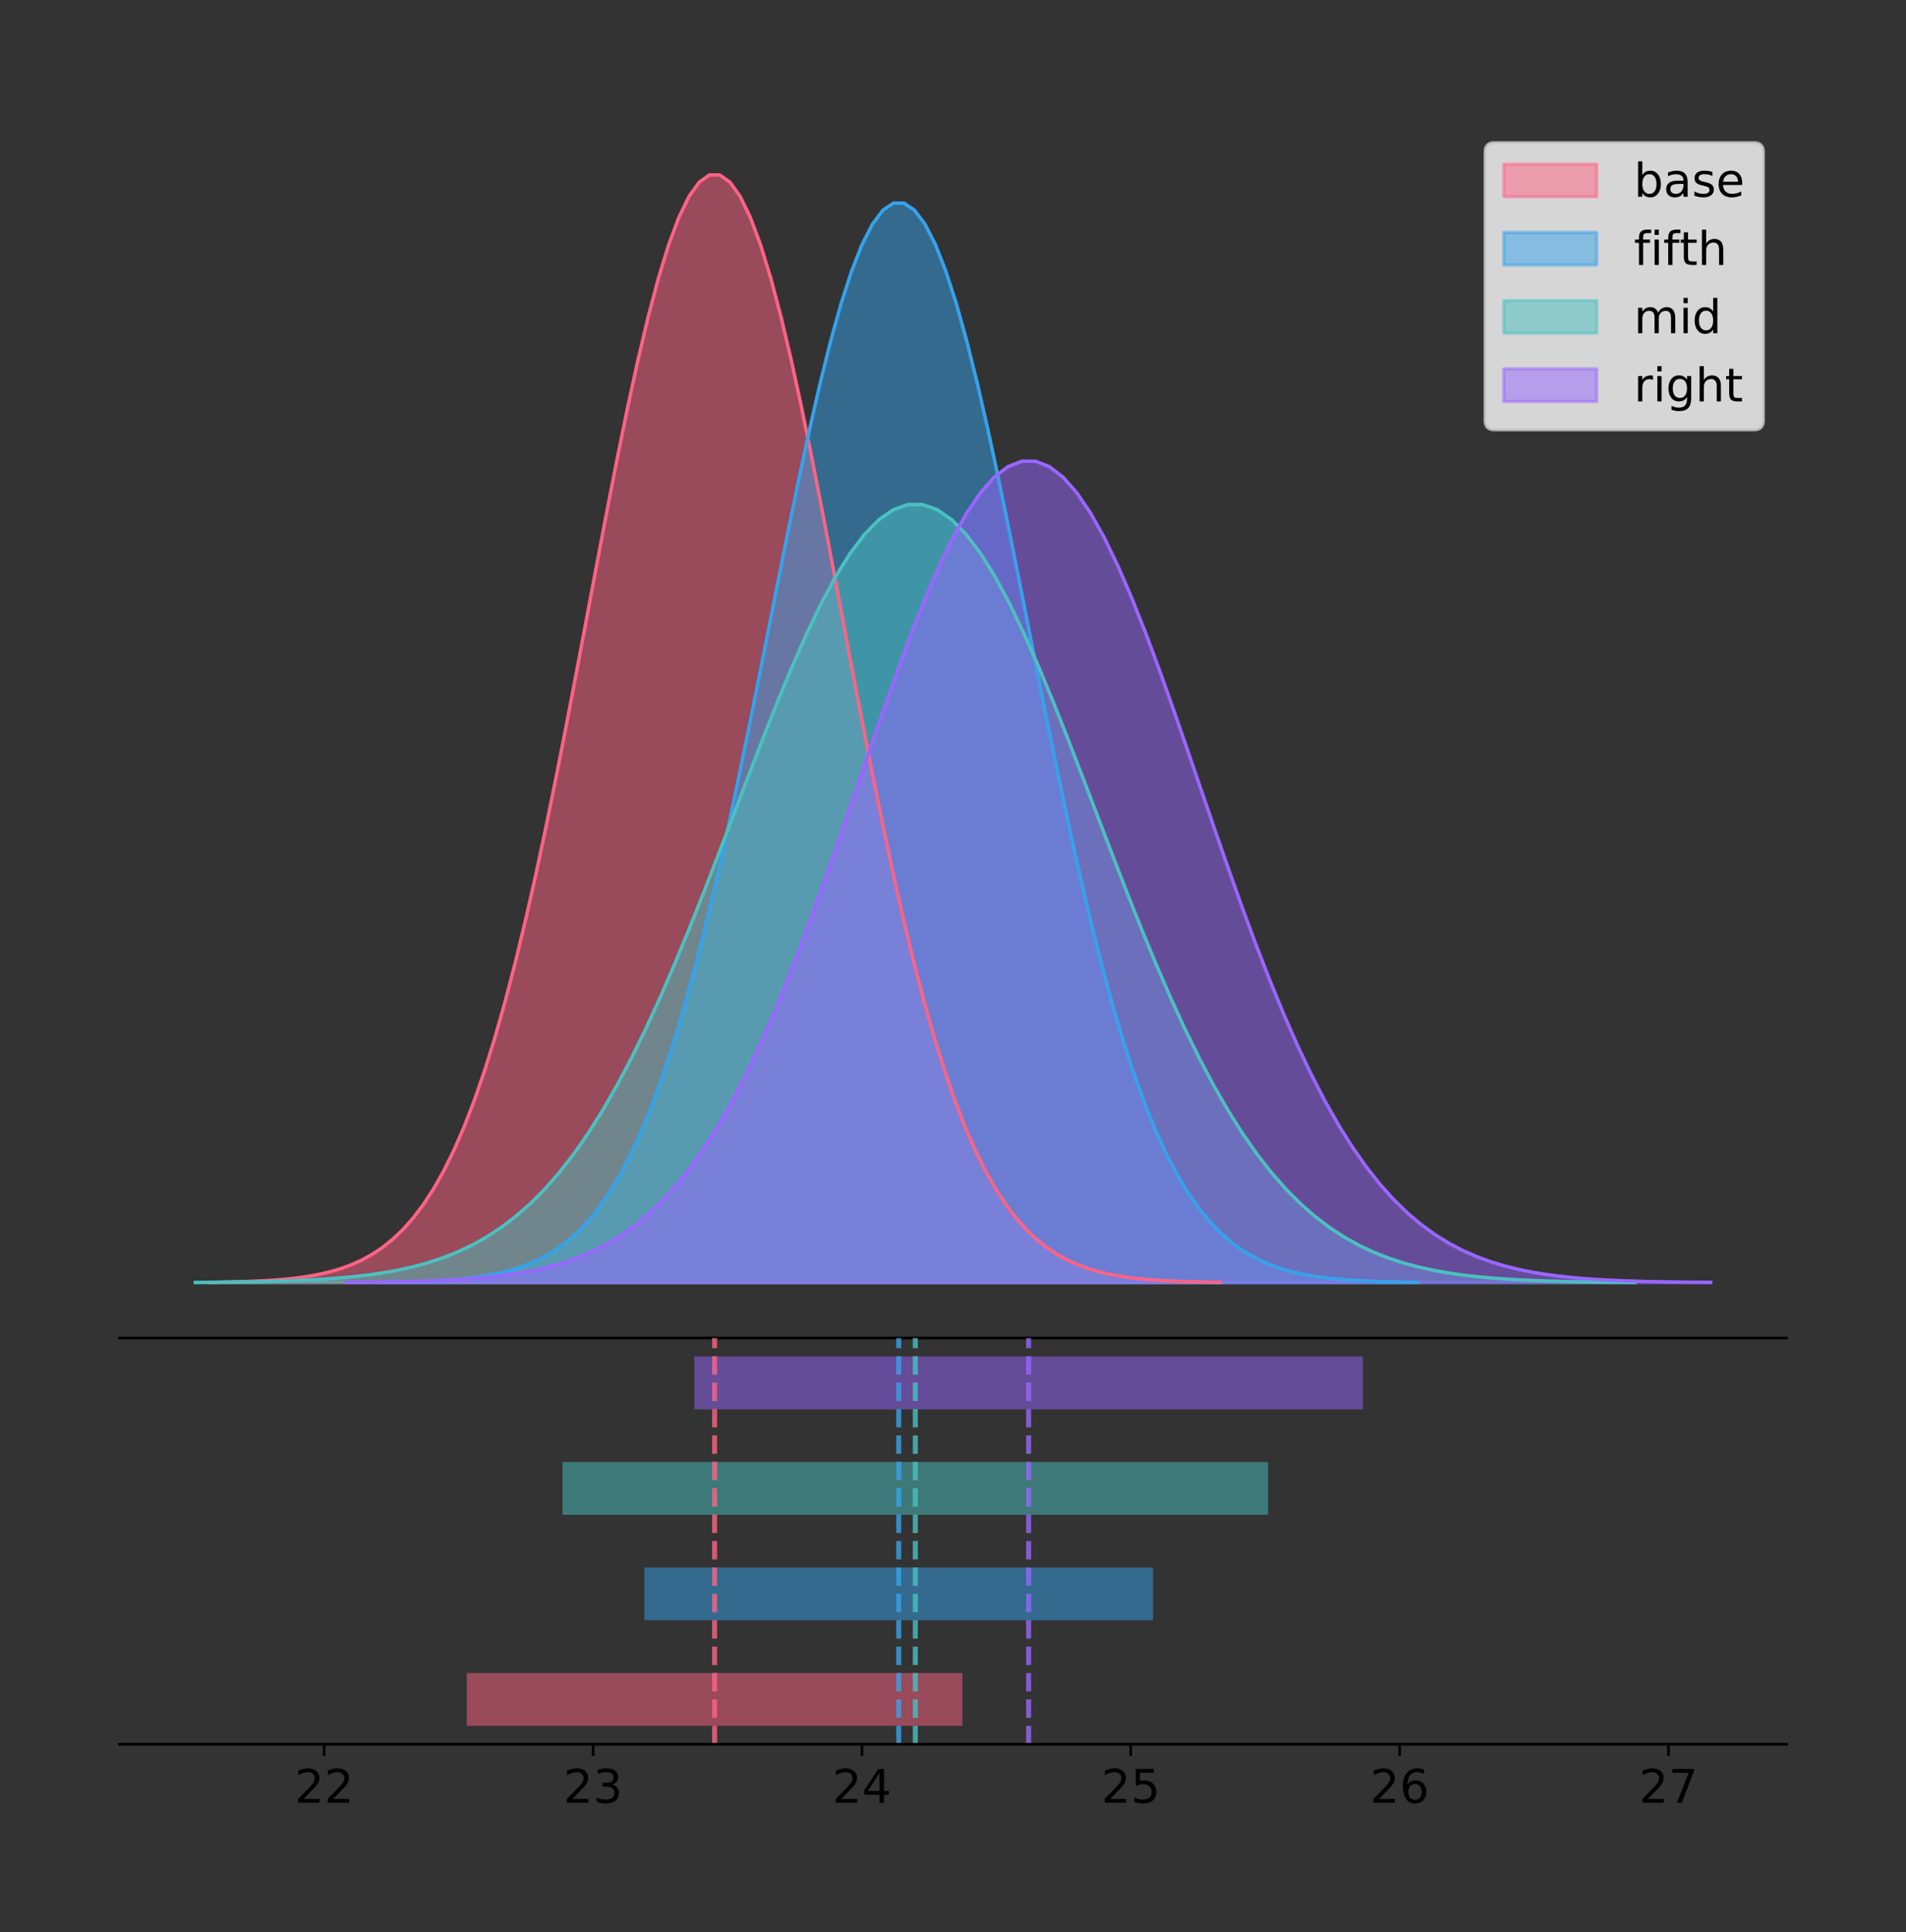 <?xml version="1.0" encoding="utf-8" standalone="no"?>
<!DOCTYPE svg PUBLIC "-//W3C//DTD SVG 1.1//EN"
  "http://www.w3.org/Graphics/SVG/1.1/DTD/svg11.dtd">
<!-- Created with matplotlib (https://matplotlib.org/) -->
<svg height="581.789pt" version="1.1" viewBox="0 0 574.2 581.789" width="574.2pt" xmlns="http://www.w3.org/2000/svg" xmlns:xlink="http://www.w3.org/1999/xlink">
 <rect x="0" y="0" width="574.2" height="581.789" fill="#333333" stroke="none"/>
 <defs>
  <style type="text/css">
*{stroke-linecap:butt;stroke-linejoin:round;}
  </style>
 </defs>
 <g id="figure_1">
  <g id="patch_1">
   <path d="M 0 581.789 
L 574.2 581.789 
L 574.2 0 
L 0 0 
z
" style="fill:none;"/>
  </g>
  <g id="axes_1">
   <g id="patch_2">
    <path d="M 36 402.93 
L 538.2 402.93 
L 538.2 36 
L 36 36 
z
" style="fill:none;"/>
   </g>
   <g id="PolyCollection_1">
    <defs>
     <path d="M 62.904 -195.538 
L 62.904 -195.65 
L 65.982 -195.692 
L 69.06 -195.749 
L 72.139 -195.825 
L 75.217 -195.925 
L 78.295 -196.058 
L 81.374 -196.23 
L 84.452 -196.455 
L 87.53 -196.744 
L 90.608 -197.115 
L 93.687 -197.585 
L 96.765 -198.179 
L 99.843 -198.923 
L 102.921 -199.848 
L 106 -200.99 
L 109.078 -202.39 
L 112.156 -204.093 
L 115.235 -206.151 
L 118.313 -208.617 
L 121.391 -211.552 
L 124.469 -215.017 
L 127.548 -219.078 
L 130.626 -223.801 
L 133.704 -229.25 
L 136.782 -235.488 
L 139.861 -242.572 
L 142.939 -250.552 
L 146.017 -259.468 
L 149.096 -269.344 
L 152.174 -280.192 
L 155.252 -292.002 
L 158.33 -304.744 
L 161.409 -318.365 
L 164.487 -332.786 
L 167.565 -347.901 
L 170.643 -363.58 
L 173.722 -379.667 
L 176.8 -395.98 
L 179.878 -412.318 
L 182.957 -428.462 
L 186.035 -444.18 
L 189.113 -459.23 
L 192.191 -473.372 
L 195.27 -486.366 
L 198.348 -497.987 
L 201.426 -508.025 
L 204.504 -516.294 
L 207.583 -522.64 
L 210.661 -526.94 
L 213.739 -529.111 
L 216.818 -529.111 
L 219.896 -526.94 
L 222.974 -522.64 
L 226.052 -516.294 
L 229.131 -508.025 
L 232.209 -497.987 
L 235.287 -486.366 
L 238.365 -473.372 
L 241.444 -459.23 
L 244.522 -444.18 
L 247.6 -428.462 
L 250.679 -412.318 
L 253.757 -395.98 
L 256.835 -379.667 
L 259.913 -363.58 
L 262.992 -347.901 
L 266.07 -332.786 
L 269.148 -318.365 
L 272.226 -304.744 
L 275.305 -292.002 
L 278.383 -280.192 
L 281.461 -269.344 
L 284.54 -259.468 
L 287.618 -250.552 
L 290.696 -242.572 
L 293.774 -235.488 
L 296.853 -229.25 
L 299.931 -223.801 
L 303.009 -219.078 
L 306.087 -215.017 
L 309.166 -211.552 
L 312.244 -208.617 
L 315.322 -206.151 
L 318.401 -204.093 
L 321.479 -202.39 
L 324.557 -200.99 
L 327.635 -199.848 
L 330.714 -198.923 
L 333.792 -198.179 
L 336.87 -197.585 
L 339.948 -197.115 
L 343.027 -196.744 
L 346.105 -196.455 
L 349.183 -196.23 
L 352.261 -196.058 
L 355.34 -195.925 
L 358.418 -195.825 
L 361.496 -195.749 
L 364.575 -195.692 
L 367.653 -195.65 
L 367.653 -195.538 
L 367.653 -195.538 
L 364.575 -195.538 
L 361.496 -195.538 
L 358.418 -195.538 
L 355.34 -195.538 
L 352.261 -195.538 
L 349.183 -195.538 
L 346.105 -195.538 
L 343.027 -195.538 
L 339.948 -195.538 
L 336.87 -195.538 
L 333.792 -195.538 
L 330.714 -195.538 
L 327.635 -195.538 
L 324.557 -195.538 
L 321.479 -195.538 
L 318.401 -195.538 
L 315.322 -195.538 
L 312.244 -195.538 
L 309.166 -195.538 
L 306.087 -195.538 
L 303.009 -195.538 
L 299.931 -195.538 
L 296.853 -195.538 
L 293.774 -195.538 
L 290.696 -195.538 
L 287.618 -195.538 
L 284.54 -195.538 
L 281.461 -195.538 
L 278.383 -195.538 
L 275.305 -195.538 
L 272.226 -195.538 
L 269.148 -195.538 
L 266.07 -195.538 
L 262.992 -195.538 
L 259.913 -195.538 
L 256.835 -195.538 
L 253.757 -195.538 
L 250.679 -195.538 
L 247.6 -195.538 
L 244.522 -195.538 
L 241.444 -195.538 
L 238.365 -195.538 
L 235.287 -195.538 
L 232.209 -195.538 
L 229.131 -195.538 
L 226.052 -195.538 
L 222.974 -195.538 
L 219.896 -195.538 
L 216.818 -195.538 
L 213.739 -195.538 
L 210.661 -195.538 
L 207.583 -195.538 
L 204.504 -195.538 
L 201.426 -195.538 
L 198.348 -195.538 
L 195.27 -195.538 
L 192.191 -195.538 
L 189.113 -195.538 
L 186.035 -195.538 
L 182.957 -195.538 
L 179.878 -195.538 
L 176.8 -195.538 
L 173.722 -195.538 
L 170.643 -195.538 
L 167.565 -195.538 
L 164.487 -195.538 
L 161.409 -195.538 
L 158.33 -195.538 
L 155.252 -195.538 
L 152.174 -195.538 
L 149.096 -195.538 
L 146.017 -195.538 
L 142.939 -195.538 
L 139.861 -195.538 
L 136.782 -195.538 
L 133.704 -195.538 
L 130.626 -195.538 
L 127.548 -195.538 
L 124.469 -195.538 
L 121.391 -195.538 
L 118.313 -195.538 
L 115.235 -195.538 
L 112.156 -195.538 
L 109.078 -195.538 
L 106 -195.538 
L 102.921 -195.538 
L 99.843 -195.538 
L 96.765 -195.538 
L 93.687 -195.538 
L 90.608 -195.538 
L 87.53 -195.538 
L 84.452 -195.538 
L 81.374 -195.538 
L 78.295 -195.538 
L 75.217 -195.538 
L 72.139 -195.538 
L 69.06 -195.538 
L 65.982 -195.538 
L 62.904 -195.538 
z
" id="m2d86422223" style="stroke:#ff6384;stroke-opacity:0.5;"/>
    </defs>
    <g clip-path="url(#pd24c09c890)">
     <use style="fill:#ff6384;fill-opacity:0.5;stroke:#ff6384;stroke-opacity:0.5;" x="0" xlink:href="#m2d86422223" y="581.789"/>
    </g>
   </g>
   <g id="PolyCollection_2">
    <defs>
     <path d="M 114.392 -195.538 
L 114.392 -195.647 
L 117.55 -195.688 
L 120.709 -195.744 
L 123.868 -195.818 
L 127.026 -195.915 
L 130.185 -196.044 
L 133.343 -196.213 
L 136.502 -196.432 
L 139.661 -196.714 
L 142.819 -197.075 
L 145.978 -197.533 
L 149.137 -198.112 
L 152.295 -198.837 
L 155.454 -199.738 
L 158.612 -200.851 
L 161.771 -202.216 
L 164.93 -203.876 
L 168.088 -205.881 
L 171.247 -208.284 
L 174.406 -211.144 
L 177.564 -214.521 
L 180.723 -218.479 
L 183.882 -223.082 
L 187.04 -228.392 
L 190.199 -234.472 
L 193.357 -241.376 
L 196.516 -249.153 
L 199.675 -257.841 
L 202.833 -267.467 
L 205.992 -278.038 
L 209.151 -289.548 
L 212.309 -301.966 
L 215.468 -315.24 
L 218.627 -329.294 
L 221.785 -344.025 
L 224.944 -359.305 
L 228.102 -374.982 
L 231.261 -390.88 
L 234.42 -406.803 
L 237.578 -422.536 
L 240.737 -437.854 
L 243.896 -452.522 
L 247.054 -466.303 
L 250.213 -478.967 
L 253.371 -490.292 
L 256.53 -500.074 
L 259.689 -508.134 
L 262.847 -514.318 
L 266.006 -518.508 
L 269.165 -520.624 
L 272.323 -520.624 
L 275.482 -518.508 
L 278.641 -514.318 
L 281.799 -508.134 
L 284.958 -500.074 
L 288.116 -490.292 
L 291.275 -478.967 
L 294.434 -466.303 
L 297.592 -452.522 
L 300.751 -437.854 
L 303.91 -422.536 
L 307.068 -406.803 
L 310.227 -390.88 
L 313.385 -374.982 
L 316.544 -359.305 
L 319.703 -344.025 
L 322.861 -329.294 
L 326.02 -315.24 
L 329.179 -301.966 
L 332.337 -289.548 
L 335.496 -278.038 
L 338.655 -267.467 
L 341.813 -257.841 
L 344.972 -249.153 
L 348.13 -241.376 
L 351.289 -234.472 
L 354.448 -228.392 
L 357.606 -223.082 
L 360.765 -218.479 
L 363.924 -214.521 
L 367.082 -211.144 
L 370.241 -208.284 
L 373.4 -205.881 
L 376.558 -203.876 
L 379.717 -202.216 
L 382.875 -200.851 
L 386.034 -199.738 
L 389.193 -198.837 
L 392.351 -198.112 
L 395.51 -197.533 
L 398.669 -197.075 
L 401.827 -196.714 
L 404.986 -196.432 
L 408.144 -196.213 
L 411.303 -196.044 
L 414.462 -195.915 
L 417.62 -195.818 
L 420.779 -195.744 
L 423.938 -195.688 
L 427.096 -195.647 
L 427.096 -195.538 
L 427.096 -195.538 
L 423.938 -195.538 
L 420.779 -195.538 
L 417.62 -195.538 
L 414.462 -195.538 
L 411.303 -195.538 
L 408.144 -195.538 
L 404.986 -195.538 
L 401.827 -195.538 
L 398.669 -195.538 
L 395.51 -195.538 
L 392.351 -195.538 
L 389.193 -195.538 
L 386.034 -195.538 
L 382.875 -195.538 
L 379.717 -195.538 
L 376.558 -195.538 
L 373.4 -195.538 
L 370.241 -195.538 
L 367.082 -195.538 
L 363.924 -195.538 
L 360.765 -195.538 
L 357.606 -195.538 
L 354.448 -195.538 
L 351.289 -195.538 
L 348.13 -195.538 
L 344.972 -195.538 
L 341.813 -195.538 
L 338.655 -195.538 
L 335.496 -195.538 
L 332.337 -195.538 
L 329.179 -195.538 
L 326.02 -195.538 
L 322.861 -195.538 
L 319.703 -195.538 
L 316.544 -195.538 
L 313.385 -195.538 
L 310.227 -195.538 
L 307.068 -195.538 
L 303.91 -195.538 
L 300.751 -195.538 
L 297.592 -195.538 
L 294.434 -195.538 
L 291.275 -195.538 
L 288.116 -195.538 
L 284.958 -195.538 
L 281.799 -195.538 
L 278.641 -195.538 
L 275.482 -195.538 
L 272.323 -195.538 
L 269.165 -195.538 
L 266.006 -195.538 
L 262.847 -195.538 
L 259.689 -195.538 
L 256.53 -195.538 
L 253.371 -195.538 
L 250.213 -195.538 
L 247.054 -195.538 
L 243.896 -195.538 
L 240.737 -195.538 
L 237.578 -195.538 
L 234.42 -195.538 
L 231.261 -195.538 
L 228.102 -195.538 
L 224.944 -195.538 
L 221.785 -195.538 
L 218.627 -195.538 
L 215.468 -195.538 
L 212.309 -195.538 
L 209.151 -195.538 
L 205.992 -195.538 
L 202.833 -195.538 
L 199.675 -195.538 
L 196.516 -195.538 
L 193.357 -195.538 
L 190.199 -195.538 
L 187.04 -195.538 
L 183.882 -195.538 
L 180.723 -195.538 
L 177.564 -195.538 
L 174.406 -195.538 
L 171.247 -195.538 
L 168.088 -195.538 
L 164.93 -195.538 
L 161.771 -195.538 
L 158.612 -195.538 
L 155.454 -195.538 
L 152.295 -195.538 
L 149.137 -195.538 
L 145.978 -195.538 
L 142.819 -195.538 
L 139.661 -195.538 
L 136.502 -195.538 
L 133.343 -195.538 
L 130.185 -195.538 
L 127.026 -195.538 
L 123.868 -195.538 
L 120.709 -195.538 
L 117.55 -195.538 
L 114.392 -195.538 
z
" id="m6cef6d5bad" style="stroke:#36a2eb;stroke-opacity:0.5;"/>
    </defs>
    <g clip-path="url(#pd24c09c890)">
     <use style="fill:#36a2eb;fill-opacity:0.5;stroke:#36a2eb;stroke-opacity:0.5;" x="0" xlink:href="#m6cef6d5bad" y="581.789"/>
    </g>
   </g>
   <g id="PolyCollection_3">
    <defs>
     <path d="M 58.827 -195.538 
L 58.827 -195.617 
L 63.21 -195.646 
L 67.592 -195.686 
L 71.974 -195.739 
L 76.356 -195.81 
L 80.739 -195.903 
L 85.121 -196.024 
L 89.503 -196.182 
L 93.885 -196.385 
L 98.268 -196.646 
L 102.65 -196.976 
L 107.032 -197.393 
L 111.414 -197.916 
L 115.797 -198.565 
L 120.179 -199.368 
L 124.561 -200.351 
L 128.944 -201.548 
L 133.326 -202.993 
L 137.708 -204.725 
L 142.09 -206.787 
L 146.473 -209.221 
L 150.855 -212.073 
L 155.237 -215.391 
L 159.619 -219.219 
L 164.002 -223.6 
L 168.384 -228.577 
L 172.766 -234.182 
L 177.148 -240.445 
L 181.531 -247.382 
L 185.913 -255.002 
L 190.295 -263.298 
L 194.678 -272.249 
L 199.06 -281.817 
L 203.442 -291.946 
L 207.824 -302.564 
L 212.207 -313.577 
L 216.589 -324.877 
L 220.971 -336.336 
L 225.353 -347.813 
L 229.736 -359.153 
L 234.118 -370.194 
L 238.5 -380.766 
L 242.882 -390.699 
L 247.265 -399.827 
L 251.647 -407.99 
L 256.029 -415.041 
L 260.412 -420.849 
L 264.794 -425.307 
L 269.176 -428.327 
L 273.558 -429.852 
L 277.941 -429.852 
L 282.323 -428.327 
L 286.705 -425.307 
L 291.087 -420.849 
L 295.47 -415.041 
L 299.852 -407.99 
L 304.234 -399.827 
L 308.616 -390.699 
L 312.999 -380.766 
L 317.381 -370.194 
L 321.763 -359.153 
L 326.146 -347.813 
L 330.528 -336.336 
L 334.91 -324.877 
L 339.292 -313.577 
L 343.675 -302.564 
L 348.057 -291.946 
L 352.439 -281.817 
L 356.821 -272.249 
L 361.204 -263.298 
L 365.586 -255.002 
L 369.968 -247.382 
L 374.35 -240.445 
L 378.733 -234.182 
L 383.115 -228.577 
L 387.497 -223.6 
L 391.88 -219.219 
L 396.262 -215.391 
L 400.644 -212.073 
L 405.026 -209.221 
L 409.409 -206.787 
L 413.791 -204.725 
L 418.173 -202.993 
L 422.555 -201.548 
L 426.938 -200.351 
L 431.32 -199.368 
L 435.702 -198.565 
L 440.084 -197.916 
L 444.467 -197.393 
L 448.849 -196.976 
L 453.231 -196.646 
L 457.614 -196.385 
L 461.996 -196.182 
L 466.378 -196.024 
L 470.76 -195.903 
L 475.143 -195.81 
L 479.525 -195.739 
L 483.907 -195.686 
L 488.289 -195.646 
L 492.672 -195.617 
L 492.672 -195.538 
L 492.672 -195.538 
L 488.289 -195.538 
L 483.907 -195.538 
L 479.525 -195.538 
L 475.143 -195.538 
L 470.76 -195.538 
L 466.378 -195.538 
L 461.996 -195.538 
L 457.614 -195.538 
L 453.231 -195.538 
L 448.849 -195.538 
L 444.467 -195.538 
L 440.084 -195.538 
L 435.702 -195.538 
L 431.32 -195.538 
L 426.938 -195.538 
L 422.555 -195.538 
L 418.173 -195.538 
L 413.791 -195.538 
L 409.409 -195.538 
L 405.026 -195.538 
L 400.644 -195.538 
L 396.262 -195.538 
L 391.88 -195.538 
L 387.497 -195.538 
L 383.115 -195.538 
L 378.733 -195.538 
L 374.35 -195.538 
L 369.968 -195.538 
L 365.586 -195.538 
L 361.204 -195.538 
L 356.821 -195.538 
L 352.439 -195.538 
L 348.057 -195.538 
L 343.675 -195.538 
L 339.292 -195.538 
L 334.91 -195.538 
L 330.528 -195.538 
L 326.146 -195.538 
L 321.763 -195.538 
L 317.381 -195.538 
L 312.999 -195.538 
L 308.616 -195.538 
L 304.234 -195.538 
L 299.852 -195.538 
L 295.47 -195.538 
L 291.087 -195.538 
L 286.705 -195.538 
L 282.323 -195.538 
L 277.941 -195.538 
L 273.558 -195.538 
L 269.176 -195.538 
L 264.794 -195.538 
L 260.412 -195.538 
L 256.029 -195.538 
L 251.647 -195.538 
L 247.265 -195.538 
L 242.882 -195.538 
L 238.5 -195.538 
L 234.118 -195.538 
L 229.736 -195.538 
L 225.353 -195.538 
L 220.971 -195.538 
L 216.589 -195.538 
L 212.207 -195.538 
L 207.824 -195.538 
L 203.442 -195.538 
L 199.06 -195.538 
L 194.678 -195.538 
L 190.295 -195.538 
L 185.913 -195.538 
L 181.531 -195.538 
L 177.148 -195.538 
L 172.766 -195.538 
L 168.384 -195.538 
L 164.002 -195.538 
L 159.619 -195.538 
L 155.237 -195.538 
L 150.855 -195.538 
L 146.473 -195.538 
L 142.09 -195.538 
L 137.708 -195.538 
L 133.326 -195.538 
L 128.944 -195.538 
L 124.561 -195.538 
L 120.179 -195.538 
L 115.797 -195.538 
L 111.414 -195.538 
L 107.032 -195.538 
L 102.65 -195.538 
L 98.268 -195.538 
L 93.885 -195.538 
L 89.503 -195.538 
L 85.121 -195.538 
L 80.739 -195.538 
L 76.356 -195.538 
L 71.974 -195.538 
L 67.592 -195.538 
L 63.21 -195.538 
L 58.827 -195.538 
z
" id="m2abfafa51b" style="stroke:#4bc0c0;stroke-opacity:0.5;"/>
    </defs>
    <g clip-path="url(#pd24c09c890)">
     <use style="fill:#4bc0c0;fill-opacity:0.5;stroke:#4bc0c0;stroke-opacity:0.5;" x="0" xlink:href="#m2abfafa51b" y="581.789"/>
    </g>
   </g>
   <g id="PolyCollection_4">
    <defs>
     <path d="M 104.389 -195.538 
L 104.389 -195.621 
L 108.54 -195.652 
L 112.692 -195.694 
L 116.843 -195.751 
L 120.994 -195.825 
L 125.146 -195.923 
L 129.297 -196.051 
L 133.448 -196.218 
L 137.6 -196.433 
L 141.751 -196.707 
L 145.903 -197.056 
L 150.054 -197.496 
L 154.205 -198.048 
L 158.357 -198.734 
L 162.508 -199.581 
L 166.659 -200.619 
L 170.811 -201.882 
L 174.962 -203.407 
L 179.113 -205.236 
L 183.265 -207.412 
L 187.416 -209.982 
L 191.567 -212.993 
L 195.719 -216.495 
L 199.87 -220.536 
L 204.021 -225.161 
L 208.173 -230.414 
L 212.324 -236.332 
L 216.475 -242.943 
L 220.627 -250.266 
L 224.778 -258.31 
L 228.93 -267.067 
L 233.081 -276.516 
L 237.232 -286.616 
L 241.384 -297.309 
L 245.535 -308.517 
L 249.686 -320.143 
L 253.838 -332.072 
L 257.989 -344.168 
L 262.14 -356.283 
L 266.292 -368.254 
L 270.443 -379.909 
L 274.594 -391.069 
L 278.746 -401.555 
L 282.897 -411.19 
L 287.048 -419.807 
L 291.2 -427.25 
L 295.351 -433.382 
L 299.502 -438.087 
L 303.654 -441.276 
L 307.805 -442.886 
L 311.957 -442.886 
L 316.108 -441.276 
L 320.259 -438.087 
L 324.411 -433.382 
L 328.562 -427.25 
L 332.713 -419.807 
L 336.865 -411.19 
L 341.016 -401.555 
L 345.167 -391.069 
L 349.319 -379.909 
L 353.47 -368.254 
L 357.621 -356.283 
L 361.773 -344.168 
L 365.924 -332.072 
L 370.075 -320.143 
L 374.227 -308.517 
L 378.378 -297.309 
L 382.53 -286.616 
L 386.681 -276.516 
L 390.832 -267.067 
L 394.984 -258.31 
L 399.135 -250.266 
L 403.286 -242.943 
L 407.438 -236.332 
L 411.589 -230.414 
L 415.74 -225.161 
L 419.892 -220.536 
L 424.043 -216.495 
L 428.194 -212.993 
L 432.346 -209.982 
L 436.497 -207.412 
L 440.648 -205.236 
L 444.8 -203.407 
L 448.951 -201.882 
L 453.102 -200.619 
L 457.254 -199.581 
L 461.405 -198.734 
L 465.557 -198.048 
L 469.708 -197.496 
L 473.859 -197.056 
L 478.011 -196.707 
L 482.162 -196.433 
L 486.313 -196.218 
L 490.465 -196.051 
L 494.616 -195.923 
L 498.767 -195.825 
L 502.919 -195.751 
L 507.07 -195.694 
L 511.221 -195.652 
L 515.373 -195.621 
L 515.373 -195.538 
L 515.373 -195.538 
L 511.221 -195.538 
L 507.07 -195.538 
L 502.919 -195.538 
L 498.767 -195.538 
L 494.616 -195.538 
L 490.465 -195.538 
L 486.313 -195.538 
L 482.162 -195.538 
L 478.011 -195.538 
L 473.859 -195.538 
L 469.708 -195.538 
L 465.557 -195.538 
L 461.405 -195.538 
L 457.254 -195.538 
L 453.102 -195.538 
L 448.951 -195.538 
L 444.8 -195.538 
L 440.648 -195.538 
L 436.497 -195.538 
L 432.346 -195.538 
L 428.194 -195.538 
L 424.043 -195.538 
L 419.892 -195.538 
L 415.74 -195.538 
L 411.589 -195.538 
L 407.438 -195.538 
L 403.286 -195.538 
L 399.135 -195.538 
L 394.984 -195.538 
L 390.832 -195.538 
L 386.681 -195.538 
L 382.53 -195.538 
L 378.378 -195.538 
L 374.227 -195.538 
L 370.075 -195.538 
L 365.924 -195.538 
L 361.773 -195.538 
L 357.621 -195.538 
L 353.47 -195.538 
L 349.319 -195.538 
L 345.167 -195.538 
L 341.016 -195.538 
L 336.865 -195.538 
L 332.713 -195.538 
L 328.562 -195.538 
L 324.411 -195.538 
L 320.259 -195.538 
L 316.108 -195.538 
L 311.957 -195.538 
L 307.805 -195.538 
L 303.654 -195.538 
L 299.502 -195.538 
L 295.351 -195.538 
L 291.2 -195.538 
L 287.048 -195.538 
L 282.897 -195.538 
L 278.746 -195.538 
L 274.594 -195.538 
L 270.443 -195.538 
L 266.292 -195.538 
L 262.14 -195.538 
L 257.989 -195.538 
L 253.838 -195.538 
L 249.686 -195.538 
L 245.535 -195.538 
L 241.384 -195.538 
L 237.232 -195.538 
L 233.081 -195.538 
L 228.93 -195.538 
L 224.778 -195.538 
L 220.627 -195.538 
L 216.475 -195.538 
L 212.324 -195.538 
L 208.173 -195.538 
L 204.021 -195.538 
L 199.87 -195.538 
L 195.719 -195.538 
L 191.567 -195.538 
L 187.416 -195.538 
L 183.265 -195.538 
L 179.113 -195.538 
L 174.962 -195.538 
L 170.811 -195.538 
L 166.659 -195.538 
L 162.508 -195.538 
L 158.357 -195.538 
L 154.205 -195.538 
L 150.054 -195.538 
L 145.903 -195.538 
L 141.751 -195.538 
L 137.6 -195.538 
L 133.448 -195.538 
L 129.297 -195.538 
L 125.146 -195.538 
L 120.994 -195.538 
L 116.843 -195.538 
L 112.692 -195.538 
L 108.54 -195.538 
L 104.389 -195.538 
z
" id="m8e324c6cda" style="stroke:#9966ff;stroke-opacity:0.5;"/>
    </defs>
    <g clip-path="url(#pd24c09c890)">
     <use style="fill:#9966ff;fill-opacity:0.5;stroke:#9966ff;stroke-opacity:0.5;" x="0" xlink:href="#m8e324c6cda" y="581.789"/>
    </g>
   </g>
   <g id="line2d_1">
    <path clip-path="url(#pd24c09c890)" d="M 62.904 386.139 
L 65.982 386.097 
L 69.06 386.04 
L 72.139 385.965 
L 75.217 385.864 
L 78.295 385.732 
L 81.374 385.559 
L 84.452 385.334 
L 87.53 385.045 
L 90.608 384.675 
L 93.687 384.204 
L 96.765 383.61 
L 99.843 382.867 
L 102.921 381.941 
L 106 380.799 
L 109.078 379.399 
L 112.156 377.696 
L 115.235 375.639 
L 118.313 373.172 
L 121.391 370.238 
L 124.469 366.772 
L 127.548 362.711 
L 130.626 357.989 
L 133.704 352.539 
L 136.782 346.301 
L 139.861 339.217 
L 142.939 331.237 
L 146.017 322.322 
L 149.096 312.445 
L 152.174 301.597 
L 155.252 289.787 
L 158.33 277.045 
L 161.409 263.424 
L 164.487 249.004 
L 167.565 233.888 
L 170.643 218.209 
L 173.722 202.123 
L 176.8 185.809 
L 179.878 169.471 
L 182.957 153.327 
L 186.035 137.61 
L 189.113 122.559 
L 192.191 108.418 
L 195.27 95.423 
L 198.348 83.803 
L 201.426 73.765 
L 204.504 65.495 
L 207.583 59.15 
L 210.661 54.85 
L 213.739 52.679 
L 216.818 52.679 
L 219.896 54.85 
L 222.974 59.15 
L 226.052 65.495 
L 229.131 73.765 
L 232.209 83.803 
L 235.287 95.423 
L 238.365 108.418 
L 241.444 122.559 
L 244.522 137.61 
L 247.6 153.327 
L 250.679 169.471 
L 253.757 185.809 
L 256.835 202.123 
L 259.913 218.209 
L 262.992 233.888 
L 266.07 249.004 
L 269.148 263.424 
L 272.226 277.045 
L 275.305 289.787 
L 278.383 301.597 
L 281.461 312.445 
L 284.54 322.322 
L 287.618 331.237 
L 290.696 339.217 
L 293.774 346.301 
L 296.853 352.539 
L 299.931 357.989 
L 303.009 362.711 
L 306.087 366.772 
L 309.166 370.238 
L 312.244 373.172 
L 315.322 375.639 
L 318.401 377.696 
L 321.479 379.399 
L 324.557 380.799 
L 327.635 381.941 
L 330.714 382.867 
L 333.792 383.61 
L 336.87 384.204 
L 339.948 384.675 
L 343.027 385.045 
L 346.105 385.334 
L 349.183 385.559 
L 352.261 385.732 
L 355.34 385.864 
L 358.418 385.965 
L 361.496 386.04 
L 364.575 386.097 
L 367.653 386.139 
" style="fill:none;stroke:#ff6384;stroke-linecap:square;"/>
   </g>
   <g id="line2d_2">
    <path clip-path="url(#pd24c09c890)" d="M 114.392 386.142 
L 117.55 386.101 
L 120.709 386.046 
L 123.868 385.972 
L 127.026 385.874 
L 130.185 385.745 
L 133.343 385.576 
L 136.502 385.358 
L 139.661 385.076 
L 142.819 384.715 
L 145.978 384.256 
L 149.137 383.678 
L 152.295 382.953 
L 155.454 382.051 
L 158.612 380.938 
L 161.771 379.574 
L 164.93 377.914 
L 168.088 375.909 
L 171.247 373.505 
L 174.406 370.645 
L 177.564 367.268 
L 180.723 363.31 
L 183.882 358.708 
L 187.04 353.397 
L 190.199 347.318 
L 193.357 340.414 
L 196.516 332.637 
L 199.675 323.948 
L 202.833 314.323 
L 205.992 303.751 
L 209.151 292.241 
L 212.309 279.823 
L 215.468 266.549 
L 218.627 252.495 
L 221.785 237.765 
L 224.944 222.484 
L 228.102 206.807 
L 231.261 190.909 
L 234.42 174.986 
L 237.578 159.253 
L 240.737 143.935 
L 243.896 129.268 
L 247.054 115.486 
L 250.213 102.823 
L 253.371 91.497 
L 256.53 81.715 
L 259.689 73.656 
L 262.847 67.472 
L 266.006 63.281 
L 269.165 61.165 
L 272.323 61.165 
L 275.482 63.281 
L 278.641 67.472 
L 281.799 73.656 
L 284.958 81.715 
L 288.116 91.497 
L 291.275 102.823 
L 294.434 115.486 
L 297.592 129.268 
L 300.751 143.935 
L 303.91 159.253 
L 307.068 174.986 
L 310.227 190.909 
L 313.385 206.807 
L 316.544 222.484 
L 319.703 237.765 
L 322.861 252.495 
L 326.02 266.549 
L 329.179 279.823 
L 332.337 292.241 
L 335.496 303.751 
L 338.655 314.323 
L 341.813 323.948 
L 344.972 332.637 
L 348.13 340.414 
L 351.289 347.318 
L 354.448 353.397 
L 357.606 358.708 
L 360.765 363.31 
L 363.924 367.268 
L 367.082 370.645 
L 370.241 373.505 
L 373.4 375.909 
L 376.558 377.914 
L 379.717 379.574 
L 382.875 380.938 
L 386.034 382.051 
L 389.193 382.953 
L 392.351 383.678 
L 395.51 384.256 
L 398.669 384.715 
L 401.827 385.076 
L 404.986 385.358 
L 408.144 385.576 
L 411.303 385.745 
L 414.462 385.874 
L 417.62 385.972 
L 420.779 386.046 
L 423.938 386.101 
L 427.096 386.142 
" style="fill:none;stroke:#36a2eb;stroke-linecap:square;"/>
   </g>
   <g id="line2d_3">
    <path clip-path="url(#pd24c09c890)" d="M 58.827 386.173 
L 63.21 386.143 
L 67.592 386.103 
L 71.974 386.05 
L 76.356 385.979 
L 80.739 385.886 
L 85.121 385.765 
L 89.503 385.607 
L 93.885 385.404 
L 98.268 385.144 
L 102.65 384.813 
L 107.032 384.396 
L 111.414 383.874 
L 115.797 383.224 
L 120.179 382.422 
L 124.561 381.438 
L 128.944 380.242 
L 133.326 378.797 
L 137.708 377.064 
L 142.09 375.003 
L 146.473 372.569 
L 150.855 369.716 
L 155.237 366.399 
L 159.619 362.571 
L 164.002 358.189 
L 168.384 353.213 
L 172.766 347.607 
L 177.148 341.345 
L 181.531 334.407 
L 185.913 326.787 
L 190.295 318.491 
L 194.678 309.541 
L 199.06 299.973 
L 203.442 289.843 
L 207.824 279.226 
L 212.207 268.212 
L 216.589 256.912 
L 220.971 245.453 
L 225.353 233.977 
L 229.736 222.636 
L 234.118 211.596 
L 238.5 201.024 
L 242.882 191.09 
L 247.265 181.963 
L 251.647 173.8 
L 256.029 166.749 
L 260.412 160.94 
L 264.794 156.483 
L 269.176 153.462 
L 273.558 151.937 
L 277.941 151.937 
L 282.323 153.462 
L 286.705 156.483 
L 291.087 160.94 
L 295.47 166.749 
L 299.852 173.8 
L 304.234 181.963 
L 308.616 191.09 
L 312.999 201.024 
L 317.381 211.596 
L 321.763 222.636 
L 326.146 233.977 
L 330.528 245.453 
L 334.91 256.912 
L 339.292 268.212 
L 343.675 279.226 
L 348.057 289.843 
L 352.439 299.973 
L 356.821 309.541 
L 361.204 318.491 
L 365.586 326.787 
L 369.968 334.407 
L 374.35 341.345 
L 378.733 347.607 
L 383.115 353.213 
L 387.497 358.189 
L 391.88 362.571 
L 396.262 366.399 
L 400.644 369.716 
L 405.026 372.569 
L 409.409 375.003 
L 413.791 377.064 
L 418.173 378.797 
L 422.555 380.242 
L 426.938 381.438 
L 431.32 382.422 
L 435.702 383.224 
L 440.084 383.874 
L 444.467 384.396 
L 448.849 384.813 
L 453.231 385.144 
L 457.614 385.404 
L 461.996 385.607 
L 466.378 385.765 
L 470.76 385.886 
L 475.143 385.979 
L 479.525 386.05 
L 483.907 386.103 
L 488.289 386.143 
L 492.672 386.173 
" style="fill:none;stroke:#4bc0c0;stroke-linecap:square;"/>
   </g>
   <g id="line2d_4">
    <path clip-path="url(#pd24c09c890)" d="M 104.389 386.168 
L 108.54 386.137 
L 112.692 386.095 
L 116.843 386.039 
L 120.994 385.964 
L 125.146 385.866 
L 129.297 385.738 
L 133.448 385.571 
L 137.6 385.357 
L 141.751 385.082 
L 145.903 384.733 
L 150.054 384.293 
L 154.205 383.741 
L 158.357 383.056 
L 162.508 382.209 
L 166.659 381.171 
L 170.811 379.907 
L 174.962 378.382 
L 179.113 376.553 
L 183.265 374.377 
L 187.416 371.808 
L 191.567 368.796 
L 195.719 365.294 
L 199.87 361.254 
L 204.021 356.628 
L 208.173 351.375 
L 212.324 345.458 
L 216.475 338.847 
L 220.627 331.523 
L 224.778 323.48 
L 228.93 314.722 
L 233.081 305.274 
L 237.232 295.174 
L 241.384 284.481 
L 245.535 273.272 
L 249.686 261.646 
L 253.838 249.718 
L 257.989 237.621 
L 262.14 225.506 
L 266.292 213.535 
L 270.443 201.881 
L 274.594 190.721 
L 278.746 180.235 
L 282.897 170.599 
L 287.048 161.982 
L 291.2 154.539 
L 295.351 148.407 
L 299.502 143.702 
L 303.654 140.513 
L 307.805 138.904 
L 311.957 138.904 
L 316.108 140.513 
L 320.259 143.702 
L 324.411 148.407 
L 328.562 154.539 
L 332.713 161.982 
L 336.865 170.599 
L 341.016 180.235 
L 345.167 190.721 
L 349.319 201.881 
L 353.47 213.535 
L 357.621 225.506 
L 361.773 237.621 
L 365.924 249.718 
L 370.075 261.646 
L 374.227 273.272 
L 378.378 284.481 
L 382.53 295.174 
L 386.681 305.274 
L 390.832 314.722 
L 394.984 323.48 
L 399.135 331.523 
L 403.286 338.847 
L 407.438 345.458 
L 411.589 351.375 
L 415.74 356.628 
L 419.892 361.254 
L 424.043 365.294 
L 428.194 368.796 
L 432.346 371.808 
L 436.497 374.377 
L 440.648 376.553 
L 444.8 378.382 
L 448.951 379.907 
L 453.102 381.171 
L 457.254 382.209 
L 461.405 383.056 
L 465.557 383.741 
L 469.708 384.293 
L 473.859 384.733 
L 478.011 385.082 
L 482.162 385.357 
L 486.313 385.571 
L 490.465 385.738 
L 494.616 385.866 
L 498.767 385.964 
L 502.919 386.039 
L 507.07 386.095 
L 511.221 386.137 
L 515.373 386.168 
" style="fill:none;stroke:#9966ff;stroke-linecap:square;"/>
   </g>
   <g id="patch_3">
    <path d="M 36 402.93 
L 538.2 402.93 
" style="fill:none;stroke:#000000;stroke-linecap:square;stroke-linejoin:miter;stroke-width:0.8;"/>
   </g>
   <g id="legend_1">
    <g id="patch_4">
     <path d="M 450.225 129.398 
L 528.4 129.398 
Q 531.2 129.398 531.2 126.597 
L 531.2 45.8 
Q 531.2 43 528.4 43 
L 450.225 43 
Q 447.425 43 447.425 45.8 
L 447.425 126.597 
Q 447.425 129.398 450.225 129.398 
z
" style="fill:#ffffff;opacity:0.8;stroke:#cccccc;stroke-linejoin:miter;"/>
    </g>
    <g id="patch_5">
     <path d="M 453.025 59.238 
L 481.025 59.238 
L 481.025 49.438 
L 453.025 49.438 
z
" style="fill:#ff6384;opacity:0.5;stroke:#ff6384;stroke-linejoin:miter;"/>
    </g>
    <g id="text_1">
     <!-- base -->
     <defs>
      <path d="M 48.688 27.297 
Q 48.688 37.203 44.609 42.844 
Q 40.531 48.484 33.406 48.484 
Q 26.266 48.484 22.188 42.844 
Q 18.109 37.203 18.109 27.297 
Q 18.109 17.391 22.188 11.75 
Q 26.266 6.109 33.406 6.109 
Q 40.531 6.109 44.609 11.75 
Q 48.688 17.391 48.688 27.297 
z
M 18.109 46.391 
Q 20.953 51.266 25.266 53.625 
Q 29.594 56 35.594 56 
Q 45.562 56 51.781 48.094 
Q 58.016 40.188 58.016 27.297 
Q 58.016 14.406 51.781 6.484 
Q 45.562 -1.422 35.594 -1.422 
Q 29.594 -1.422 25.266 0.953 
Q 20.953 3.328 18.109 8.203 
L 18.109 0 
L 9.078 0 
L 9.078 75.984 
L 18.109 75.984 
z
" id="DejaVuSans-98"/>
      <path d="M 34.281 27.484 
Q 23.391 27.484 19.188 25 
Q 14.984 22.516 14.984 16.5 
Q 14.984 11.719 18.141 8.906 
Q 21.297 6.109 26.703 6.109 
Q 34.188 6.109 38.703 11.406 
Q 43.219 16.703 43.219 25.484 
L 43.219 27.484 
z
M 52.203 31.203 
L 52.203 0 
L 43.219 0 
L 43.219 8.297 
Q 40.141 3.328 35.547 0.953 
Q 30.953 -1.422 24.312 -1.422 
Q 15.922 -1.422 10.953 3.297 
Q 6 8.016 6 15.922 
Q 6 25.141 12.172 29.828 
Q 18.359 34.516 30.609 34.516 
L 43.219 34.516 
L 43.219 35.406 
Q 43.219 41.609 39.141 45 
Q 35.062 48.391 27.688 48.391 
Q 23 48.391 18.547 47.266 
Q 14.109 46.141 10.016 43.891 
L 10.016 52.203 
Q 14.938 54.109 19.578 55.047 
Q 24.219 56 28.609 56 
Q 40.484 56 46.344 49.844 
Q 52.203 43.703 52.203 31.203 
z
" id="DejaVuSans-97"/>
      <path d="M 44.281 53.078 
L 44.281 44.578 
Q 40.484 46.531 36.375 47.5 
Q 32.281 48.484 27.875 48.484 
Q 21.188 48.484 17.844 46.438 
Q 14.5 44.391 14.5 40.281 
Q 14.5 37.156 16.891 35.375 
Q 19.281 33.594 26.516 31.984 
L 29.594 31.297 
Q 39.156 29.25 43.188 25.516 
Q 47.219 21.781 47.219 15.094 
Q 47.219 7.469 41.188 3.016 
Q 35.156 -1.422 24.609 -1.422 
Q 20.219 -1.422 15.453 -0.562 
Q 10.688 0.297 5.422 2 
L 5.422 11.281 
Q 10.406 8.688 15.234 7.391 
Q 20.062 6.109 24.812 6.109 
Q 31.156 6.109 34.562 8.281 
Q 37.984 10.453 37.984 14.406 
Q 37.984 18.062 35.516 20.016 
Q 33.062 21.969 24.703 23.781 
L 21.578 24.516 
Q 13.234 26.266 9.516 29.906 
Q 5.812 33.547 5.812 39.891 
Q 5.812 47.609 11.281 51.797 
Q 16.75 56 26.812 56 
Q 31.781 56 36.172 55.266 
Q 40.578 54.547 44.281 53.078 
z
" id="DejaVuSans-115"/>
      <path d="M 56.203 29.594 
L 56.203 25.203 
L 14.891 25.203 
Q 15.484 15.922 20.484 11.062 
Q 25.484 6.203 34.422 6.203 
Q 39.594 6.203 44.453 7.469 
Q 49.312 8.734 54.109 11.281 
L 54.109 2.781 
Q 49.266 0.734 44.188 -0.344 
Q 39.109 -1.422 33.891 -1.422 
Q 20.797 -1.422 13.156 6.188 
Q 5.516 13.812 5.516 26.812 
Q 5.516 40.234 12.766 48.109 
Q 20.016 56 32.328 56 
Q 43.359 56 49.781 48.891 
Q 56.203 41.797 56.203 29.594 
z
M 47.219 32.234 
Q 47.125 39.594 43.094 43.984 
Q 39.062 48.391 32.422 48.391 
Q 24.906 48.391 20.391 44.141 
Q 15.875 39.891 15.188 32.172 
z
" id="DejaVuSans-101"/>
     </defs>
     <g transform="translate(492.225 59.238)scale(0.14 -0.14)">
      <use xlink:href="#DejaVuSans-98"/>
      <use x="63.477" xlink:href="#DejaVuSans-97"/>
      <use x="124.756" xlink:href="#DejaVuSans-115"/>
      <use x="176.855" xlink:href="#DejaVuSans-101"/>
     </g>
    </g>
    <g id="patch_6">
     <path d="M 453.025 79.787 
L 481.025 79.787 
L 481.025 69.987 
L 453.025 69.987 
z
" style="fill:#36a2eb;opacity:0.5;stroke:#36a2eb;stroke-linejoin:miter;"/>
    </g>
    <g id="text_2">
     <!-- fifth -->
     <defs>
      <path d="M 37.109 75.984 
L 37.109 68.5 
L 28.516 68.5 
Q 23.688 68.5 21.797 66.547 
Q 19.922 64.594 19.922 59.516 
L 19.922 54.688 
L 34.719 54.688 
L 34.719 47.703 
L 19.922 47.703 
L 19.922 0 
L 10.891 0 
L 10.891 47.703 
L 2.297 47.703 
L 2.297 54.688 
L 10.891 54.688 
L 10.891 58.5 
Q 10.891 67.625 15.141 71.797 
Q 19.391 75.984 28.609 75.984 
z
" id="DejaVuSans-102"/>
      <path d="M 9.422 54.688 
L 18.406 54.688 
L 18.406 0 
L 9.422 0 
z
M 9.422 75.984 
L 18.406 75.984 
L 18.406 64.594 
L 9.422 64.594 
z
" id="DejaVuSans-105"/>
      <path d="M 18.312 70.219 
L 18.312 54.688 
L 36.812 54.688 
L 36.812 47.703 
L 18.312 47.703 
L 18.312 18.016 
Q 18.312 11.328 20.141 9.422 
Q 21.969 7.516 27.594 7.516 
L 36.812 7.516 
L 36.812 0 
L 27.594 0 
Q 17.188 0 13.234 3.875 
Q 9.281 7.766 9.281 18.016 
L 9.281 47.703 
L 2.688 47.703 
L 2.688 54.688 
L 9.281 54.688 
L 9.281 70.219 
z
" id="DejaVuSans-116"/>
      <path d="M 54.891 33.016 
L 54.891 0 
L 45.906 0 
L 45.906 32.719 
Q 45.906 40.484 42.875 44.328 
Q 39.844 48.188 33.797 48.188 
Q 26.516 48.188 22.312 43.547 
Q 18.109 38.922 18.109 30.906 
L 18.109 0 
L 9.078 0 
L 9.078 75.984 
L 18.109 75.984 
L 18.109 46.188 
Q 21.344 51.125 25.703 53.562 
Q 30.078 56 35.797 56 
Q 45.219 56 50.047 50.172 
Q 54.891 44.344 54.891 33.016 
z
" id="DejaVuSans-104"/>
     </defs>
     <g transform="translate(492.225 79.787)scale(0.14 -0.14)">
      <use xlink:href="#DejaVuSans-102"/>
      <use x="35.205" xlink:href="#DejaVuSans-105"/>
      <use x="62.988" xlink:href="#DejaVuSans-102"/>
      <use x="98.178" xlink:href="#DejaVuSans-116"/>
      <use x="137.387" xlink:href="#DejaVuSans-104"/>
     </g>
    </g>
    <g id="patch_7">
     <path d="M 453.025 100.337 
L 481.025 100.337 
L 481.025 90.537 
L 453.025 90.537 
z
" style="fill:#4bc0c0;opacity:0.5;stroke:#4bc0c0;stroke-linejoin:miter;"/>
    </g>
    <g id="text_3">
     <!-- mid -->
     <defs>
      <path d="M 52 44.188 
Q 55.375 50.25 60.062 53.125 
Q 64.75 56 71.094 56 
Q 79.641 56 84.281 50.016 
Q 88.922 44.047 88.922 33.016 
L 88.922 0 
L 79.891 0 
L 79.891 32.719 
Q 79.891 40.578 77.094 44.375 
Q 74.312 48.188 68.609 48.188 
Q 61.625 48.188 57.562 43.547 
Q 53.516 38.922 53.516 30.906 
L 53.516 0 
L 44.484 0 
L 44.484 32.719 
Q 44.484 40.625 41.703 44.406 
Q 38.922 48.188 33.109 48.188 
Q 26.219 48.188 22.156 43.531 
Q 18.109 38.875 18.109 30.906 
L 18.109 0 
L 9.078 0 
L 9.078 54.688 
L 18.109 54.688 
L 18.109 46.188 
Q 21.188 51.219 25.484 53.609 
Q 29.781 56 35.688 56 
Q 41.656 56 45.828 52.969 
Q 50 49.953 52 44.188 
z
" id="DejaVuSans-109"/>
      <path d="M 45.406 46.391 
L 45.406 75.984 
L 54.391 75.984 
L 54.391 0 
L 45.406 0 
L 45.406 8.203 
Q 42.578 3.328 38.25 0.953 
Q 33.938 -1.422 27.875 -1.422 
Q 17.969 -1.422 11.734 6.484 
Q 5.516 14.406 5.516 27.297 
Q 5.516 40.188 11.734 48.094 
Q 17.969 56 27.875 56 
Q 33.938 56 38.25 53.625 
Q 42.578 51.266 45.406 46.391 
z
M 14.797 27.297 
Q 14.797 17.391 18.875 11.75 
Q 22.953 6.109 30.078 6.109 
Q 37.203 6.109 41.297 11.75 
Q 45.406 17.391 45.406 27.297 
Q 45.406 37.203 41.297 42.844 
Q 37.203 48.484 30.078 48.484 
Q 22.953 48.484 18.875 42.844 
Q 14.797 37.203 14.797 27.297 
z
" id="DejaVuSans-100"/>
     </defs>
     <g transform="translate(492.225 100.337)scale(0.14 -0.14)">
      <use xlink:href="#DejaVuSans-109"/>
      <use x="97.412" xlink:href="#DejaVuSans-105"/>
      <use x="125.195" xlink:href="#DejaVuSans-100"/>
     </g>
    </g>
    <g id="patch_8">
     <path d="M 453.025 120.886 
L 481.025 120.886 
L 481.025 111.086 
L 453.025 111.086 
z
" style="fill:#9966ff;opacity:0.5;stroke:#9966ff;stroke-linejoin:miter;"/>
    </g>
    <g id="text_4">
     <!-- right -->
     <defs>
      <path d="M 41.109 46.297 
Q 39.594 47.172 37.812 47.578 
Q 36.031 48 33.891 48 
Q 26.266 48 22.188 43.047 
Q 18.109 38.094 18.109 28.812 
L 18.109 0 
L 9.078 0 
L 9.078 54.688 
L 18.109 54.688 
L 18.109 46.188 
Q 20.953 51.172 25.484 53.578 
Q 30.031 56 36.531 56 
Q 37.453 56 38.578 55.875 
Q 39.703 55.766 41.062 55.516 
z
" id="DejaVuSans-114"/>
      <path d="M 45.406 27.984 
Q 45.406 37.75 41.375 43.109 
Q 37.359 48.484 30.078 48.484 
Q 22.859 48.484 18.828 43.109 
Q 14.797 37.75 14.797 27.984 
Q 14.797 18.266 18.828 12.891 
Q 22.859 7.516 30.078 7.516 
Q 37.359 7.516 41.375 12.891 
Q 45.406 18.266 45.406 27.984 
z
M 54.391 6.781 
Q 54.391 -7.172 48.188 -13.984 
Q 42 -20.797 29.203 -20.797 
Q 24.469 -20.797 20.266 -20.094 
Q 16.062 -19.391 12.109 -17.922 
L 12.109 -9.188 
Q 16.062 -11.328 19.922 -12.344 
Q 23.781 -13.375 27.781 -13.375 
Q 36.625 -13.375 41.016 -8.766 
Q 45.406 -4.156 45.406 5.172 
L 45.406 9.625 
Q 42.625 4.781 38.281 2.391 
Q 33.938 0 27.875 0 
Q 17.828 0 11.672 7.656 
Q 5.516 15.328 5.516 27.984 
Q 5.516 40.672 11.672 48.328 
Q 17.828 56 27.875 56 
Q 33.938 56 38.281 53.609 
Q 42.625 51.219 45.406 46.391 
L 45.406 54.688 
L 54.391 54.688 
z
" id="DejaVuSans-103"/>
     </defs>
     <g transform="translate(492.225 120.886)scale(0.14 -0.14)">
      <use xlink:href="#DejaVuSans-114"/>
      <use x="41.113" xlink:href="#DejaVuSans-105"/>
      <use x="68.896" xlink:href="#DejaVuSans-103"/>
      <use x="132.373" xlink:href="#DejaVuSans-104"/>
      <use x="195.752" xlink:href="#DejaVuSans-116"/>
     </g>
    </g>
   </g>
  </g>
  <g id="axes_2">
   <g id="patch_9">
    <path d="M 36 525.24 
L 538.2 525.24 
L 538.2 402.93 
L 36 402.93 
z
" style="fill:none;"/>
   </g>
   <g id="patch_10">
    <path clip-path="url(#p3d8b95d9be)" d="M 140.615 519.68 
L 289.942 519.68 
L 289.942 503.796 
L 140.615 503.796 
z
" style="fill:#ff6384;opacity:0.5;"/>
   </g>
   <g id="patch_11">
    <path clip-path="url(#p3d8b95d9be)" d="M 194.131 487.912 
L 347.357 487.912 
L 347.357 472.027 
L 194.131 472.027 
z
" style="fill:#36a2eb;opacity:0.5;"/>
   </g>
   <g id="patch_12">
    <path clip-path="url(#p3d8b95d9be)" d="M 169.458 456.143 
L 382.041 456.143 
L 382.041 440.258 
L 169.458 440.258 
z
" style="fill:#4bc0c0;opacity:0.5;"/>
   </g>
   <g id="patch_13">
    <path clip-path="url(#p3d8b95d9be)" d="M 209.19 424.374 
L 410.572 424.374 
L 410.572 408.49 
L 209.19 408.49 
z
" style="fill:#9966ff;opacity:0.5;"/>
   </g>
   <g id="matplotlib.axis_1">
    <g id="xtick_1">
     <g id="line2d_5">
      <defs>
       <path d="M 0 0 
L 0 3.5 
" id="mf2d348fad5" style="stroke:#000000;stroke-width:0.8;"/>
      </defs>
      <g>
       <use style="stroke:#000000;stroke-width:0.8;" x="97.673" xlink:href="#mf2d348fad5" y="525.24"/>
      </g>
     </g>
     <g id="text_5">
      <!-- 22 -->
      <defs>
       <path d="M 19.188 8.297 
L 53.609 8.297 
L 53.609 0 
L 7.328 0 
L 7.328 8.297 
Q 12.938 14.109 22.625 23.891 
Q 32.328 33.688 34.812 36.531 
Q 39.547 41.844 41.422 45.531 
Q 43.312 49.219 43.312 52.781 
Q 43.312 58.594 39.234 62.25 
Q 35.156 65.922 28.609 65.922 
Q 23.969 65.922 18.812 64.312 
Q 13.672 62.703 7.812 59.422 
L 7.812 69.391 
Q 13.766 71.781 18.938 73 
Q 24.125 74.219 28.422 74.219 
Q 39.75 74.219 46.484 68.547 
Q 53.219 62.891 53.219 53.422 
Q 53.219 48.922 51.531 44.891 
Q 49.859 40.875 45.406 35.406 
Q 44.188 33.984 37.641 27.219 
Q 31.109 20.453 19.188 8.297 
z
" id="DejaVuSans-50"/>
      </defs>
      <g transform="translate(88.766 542.878)scale(0.14 -0.14)">
       <use xlink:href="#DejaVuSans-50"/>
       <use x="63.623" xlink:href="#DejaVuSans-50"/>
      </g>
     </g>
    </g>
    <g id="xtick_2">
     <g id="line2d_6">
      <g>
       <use style="stroke:#000000;stroke-width:0.8;" x="178.669" xlink:href="#mf2d348fad5" y="525.24"/>
      </g>
     </g>
     <g id="text_6">
      <!-- 23 -->
      <defs>
       <path d="M 40.578 39.312 
Q 47.656 37.797 51.625 33 
Q 55.609 28.219 55.609 21.188 
Q 55.609 10.406 48.188 4.484 
Q 40.766 -1.422 27.094 -1.422 
Q 22.516 -1.422 17.656 -0.516 
Q 12.797 0.391 7.625 2.203 
L 7.625 11.719 
Q 11.719 9.328 16.594 8.109 
Q 21.484 6.891 26.812 6.891 
Q 36.078 6.891 40.938 10.547 
Q 45.797 14.203 45.797 21.188 
Q 45.797 27.641 41.281 31.266 
Q 36.766 34.906 28.719 34.906 
L 20.219 34.906 
L 20.219 43.016 
L 29.109 43.016 
Q 36.375 43.016 40.234 45.922 
Q 44.094 48.828 44.094 54.297 
Q 44.094 59.906 40.109 62.906 
Q 36.141 65.922 28.719 65.922 
Q 24.656 65.922 20.016 65.031 
Q 15.375 64.156 9.812 62.312 
L 9.812 71.094 
Q 15.438 72.656 20.344 73.438 
Q 25.25 74.219 29.594 74.219 
Q 40.828 74.219 47.359 69.109 
Q 53.906 64.016 53.906 55.328 
Q 53.906 49.266 50.438 45.094 
Q 46.969 40.922 40.578 39.312 
z
" id="DejaVuSans-51"/>
      </defs>
      <g transform="translate(169.761 542.878)scale(0.14 -0.14)">
       <use xlink:href="#DejaVuSans-50"/>
       <use x="63.623" xlink:href="#DejaVuSans-51"/>
      </g>
     </g>
    </g>
    <g id="xtick_3">
     <g id="line2d_7">
      <g>
       <use style="stroke:#000000;stroke-width:0.8;" x="259.664" xlink:href="#mf2d348fad5" y="525.24"/>
      </g>
     </g>
     <g id="text_7">
      <!-- 24 -->
      <defs>
       <path d="M 37.797 64.312 
L 12.891 25.391 
L 37.797 25.391 
z
M 35.203 72.906 
L 47.609 72.906 
L 47.609 25.391 
L 58.016 25.391 
L 58.016 17.188 
L 47.609 17.188 
L 47.609 0 
L 37.797 0 
L 37.797 17.188 
L 4.891 17.188 
L 4.891 26.703 
z
" id="DejaVuSans-52"/>
      </defs>
      <g transform="translate(250.756 542.878)scale(0.14 -0.14)">
       <use xlink:href="#DejaVuSans-50"/>
       <use x="63.623" xlink:href="#DejaVuSans-52"/>
      </g>
     </g>
    </g>
    <g id="xtick_4">
     <g id="line2d_8">
      <g>
       <use style="stroke:#000000;stroke-width:0.8;" x="340.659" xlink:href="#mf2d348fad5" y="525.24"/>
      </g>
     </g>
     <g id="text_8">
      <!-- 25 -->
      <defs>
       <path d="M 10.797 72.906 
L 49.516 72.906 
L 49.516 64.594 
L 19.828 64.594 
L 19.828 46.734 
Q 21.969 47.469 24.109 47.828 
Q 26.266 48.188 28.422 48.188 
Q 40.625 48.188 47.75 41.5 
Q 54.891 34.812 54.891 23.391 
Q 54.891 11.625 47.562 5.094 
Q 40.234 -1.422 26.906 -1.422 
Q 22.312 -1.422 17.547 -0.641 
Q 12.797 0.141 7.719 1.703 
L 7.719 11.625 
Q 12.109 9.234 16.797 8.062 
Q 21.484 6.891 26.703 6.891 
Q 35.156 6.891 40.078 11.328 
Q 45.016 15.766 45.016 23.391 
Q 45.016 31 40.078 35.438 
Q 35.156 39.891 26.703 39.891 
Q 22.75 39.891 18.812 39.016 
Q 14.891 38.141 10.797 36.281 
z
" id="DejaVuSans-53"/>
      </defs>
      <g transform="translate(331.752 542.878)scale(0.14 -0.14)">
       <use xlink:href="#DejaVuSans-50"/>
       <use x="63.623" xlink:href="#DejaVuSans-53"/>
      </g>
     </g>
    </g>
    <g id="xtick_5">
     <g id="line2d_9">
      <g>
       <use style="stroke:#000000;stroke-width:0.8;" x="421.654" xlink:href="#mf2d348fad5" y="525.24"/>
      </g>
     </g>
     <g id="text_9">
      <!-- 26 -->
      <defs>
       <path d="M 33.016 40.375 
Q 26.375 40.375 22.484 35.828 
Q 18.609 31.297 18.609 23.391 
Q 18.609 15.531 22.484 10.953 
Q 26.375 6.391 33.016 6.391 
Q 39.656 6.391 43.531 10.953 
Q 47.406 15.531 47.406 23.391 
Q 47.406 31.297 43.531 35.828 
Q 39.656 40.375 33.016 40.375 
z
M 52.594 71.297 
L 52.594 62.312 
Q 48.875 64.062 45.094 64.984 
Q 41.312 65.922 37.594 65.922 
Q 27.828 65.922 22.672 59.328 
Q 17.531 52.734 16.797 39.406 
Q 19.672 43.656 24.016 45.922 
Q 28.375 48.188 33.594 48.188 
Q 44.578 48.188 50.953 41.516 
Q 57.328 34.859 57.328 23.391 
Q 57.328 12.156 50.688 5.359 
Q 44.047 -1.422 33.016 -1.422 
Q 20.359 -1.422 13.672 8.266 
Q 6.984 17.969 6.984 36.375 
Q 6.984 53.656 15.188 63.938 
Q 23.391 74.219 37.203 74.219 
Q 40.922 74.219 44.703 73.484 
Q 48.484 72.75 52.594 71.297 
z
" id="DejaVuSans-54"/>
      </defs>
      <g transform="translate(412.747 542.878)scale(0.14 -0.14)">
       <use xlink:href="#DejaVuSans-50"/>
       <use x="63.623" xlink:href="#DejaVuSans-54"/>
      </g>
     </g>
    </g>
    <g id="xtick_6">
     <g id="line2d_10">
      <g>
       <use style="stroke:#000000;stroke-width:0.8;" x="502.65" xlink:href="#mf2d348fad5" y="525.24"/>
      </g>
     </g>
     <g id="text_10">
      <!-- 27 -->
      <defs>
       <path d="M 8.203 72.906 
L 55.078 72.906 
L 55.078 68.703 
L 28.609 0 
L 18.312 0 
L 43.219 64.594 
L 8.203 64.594 
z
" id="DejaVuSans-55"/>
      </defs>
      <g transform="translate(493.742 542.878)scale(0.14 -0.14)">
       <use xlink:href="#DejaVuSans-50"/>
       <use x="63.623" xlink:href="#DejaVuSans-55"/>
      </g>
     </g>
    </g>
   </g>
   <g id="line2d_11">
    <path clip-path="url(#p3d8b95d9be)" d="M 215.278 525.24 
L 215.278 402.93 
" style="fill:none;stroke:#ff6384;stroke-dasharray:5.55,2.4;stroke-dashoffset:0;stroke-opacity:0.8;stroke-width:1.5;"/>
   </g>
   <g id="line2d_12">
    <path clip-path="url(#p3d8b95d9be)" d="M 270.744 525.24 
L 270.744 402.93 
" style="fill:none;stroke:#36a2eb;stroke-dasharray:5.55,2.4;stroke-dashoffset:0;stroke-opacity:0.8;stroke-width:1.5;"/>
   </g>
   <g id="line2d_13">
    <path clip-path="url(#p3d8b95d9be)" d="M 275.749 525.24 
L 275.749 402.93 
" style="fill:none;stroke:#4bc0c0;stroke-dasharray:5.55,2.4;stroke-dashoffset:0;stroke-opacity:0.8;stroke-width:1.5;"/>
   </g>
   <g id="line2d_14">
    <path clip-path="url(#p3d8b95d9be)" d="M 309.881 525.24 
L 309.881 402.93 
" style="fill:none;stroke:#9966ff;stroke-dasharray:5.55,2.4;stroke-dashoffset:0;stroke-opacity:0.8;stroke-width:1.5;"/>
   </g>
   <g id="patch_14">
    <path d="M 36 525.24 
L 538.2 525.24 
" style="fill:none;stroke:#000000;stroke-linecap:square;stroke-linejoin:miter;stroke-width:0.8;"/>
   </g>
  </g>
 </g>
 <defs>
  <clipPath id="pd24c09c890">
   <rect height="366.93" width="502.2" x="36" y="36"/>
  </clipPath>
  <clipPath id="p3d8b95d9be">
   <rect height="122.31" width="502.2" x="36" y="402.93"/>
  </clipPath>
 </defs>
</svg>
